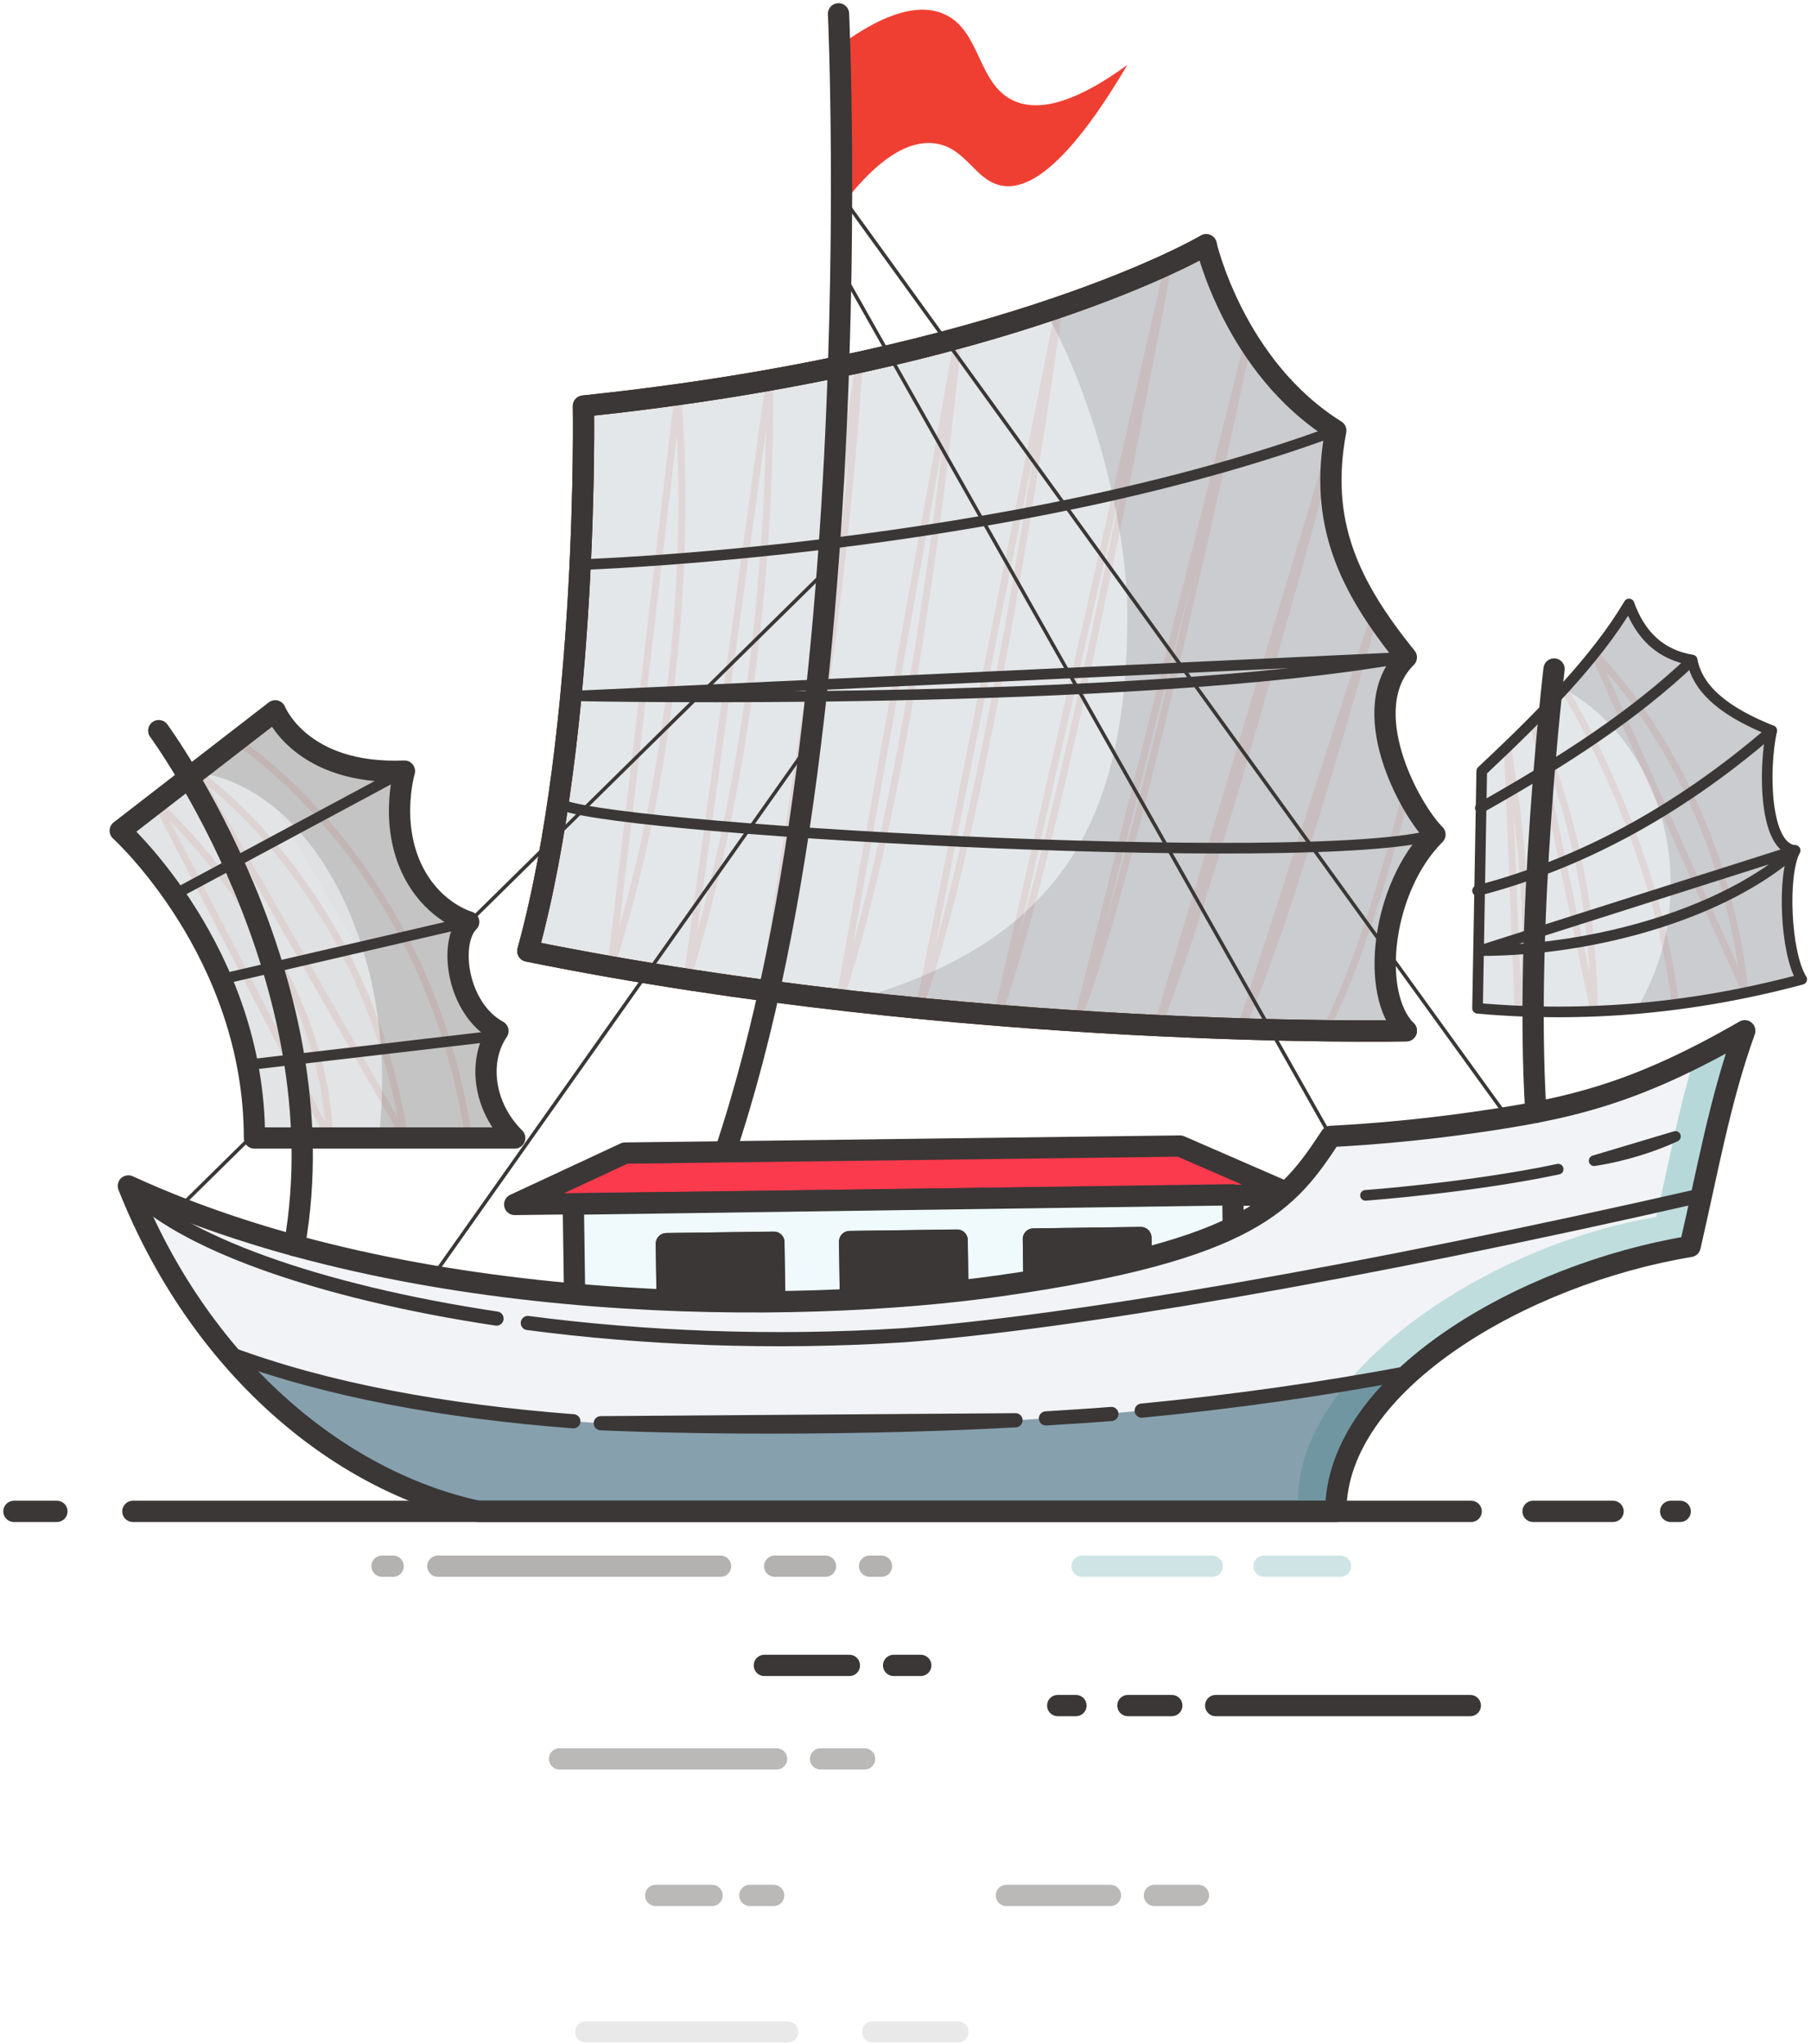 <svg
    width="390"
    height="440"
    viewBox="0 0 390 440"
    fill="none"
    xmlns="http://www.w3.org/2000/svg"
>
    <path
        d="M318.19 217.09C341.46 219.17 364.73 217.09 388 210.852C384.477 205.228 383.775 188.344 386.566 183.105C379.992 182.622 379.705 165.736 381.535 157.31C372.168 153.579 365.627 148.818 364.415 142.113C357.456 140.962 353.183 136.627 350.812 130.038C343.692 142.07 331.859 154.049 319.093 166.017L318.19 217.09Z"
        fill="#CACCCF"
    />
    <path
        d="M182.019 8.959C182.019 8.959 182.019 38.659 182.019 43.297C186.715 37.281 193.948 29.815 201.442 30.895C208.132 31.859 209.952 38.9 215.693 39.959C220.81 40.903 229.138 37.112 242.771 13.979C229.626 23.566 222.431 23.601 218.254 21.663C210.398 18.019 211.273 6.494 203.252 3.002C196.62 0.115 188.212 4.592 182.019 8.959Z"
        fill="#EF3F32"
    />
    <path
        d="M302.855 221.925C302.855 221.925 208.261 223.926 113.668 204.771C126.839 156.875 125.642 87.427 125.642 87.427C217.518 77.82 259.749 52.703 259.749 52.703C259.749 52.703 265.791 79.069 287.658 92.695C283.953 112.413 290.327 126.023 302.855 141.525C291.783 152.596 303.475 174.127 309.022 179.674C297.564 191.131 294.932 214.002 302.855 221.925Z"
        fill="#CACCCF"
    />
    <path
        opacity="0.66"
        d="M182.959 215.512C229.883 202.669 242.771 174.836 242.771 132.239C242.771 111.845 234.441 82.931 225.142 67.136C203.091 74.458 170.208 82.767 125.642 87.427C125.642 87.427 126.839 156.875 113.668 204.771C137.254 209.547 160.839 213.007 182.959 215.512Z"
        fill="#F1F3F6"
    />
    <g opacity="0.3">
        <path
            opacity="0.3"
            d="M302.854 170.498C302.854 170.498 294.587 204.481 285.268 221.984M145.934 85.616C145.934 85.616 152.263 142.692 131.584 208.155L145.934 85.616ZM165.688 81.838C165.688 81.838 167.788 146.924 147.95 210.852L165.688 81.838ZM185.065 78.011C185.065 78.011 180.255 159.022 164.55 213.239L185.065 78.011ZM206.299 72.811C206.299 72.811 197.694 165.788 180.802 215.265L206.299 72.811ZM227.921 67.136C227.921 67.136 213.584 172.943 197.953 217.09L227.921 67.136ZM251.457 57.514C251.457 57.514 228.963 180.585 214.595 219.404L251.457 57.514ZM268.796 73.378C268.796 73.378 245.18 185.914 232.074 219.404L268.796 73.378ZM287.658 92.695C287.658 92.695 260.774 193.763 248.931 221.925L287.658 92.695ZM296.012 132.239C296.012 132.239 277.607 199.152 267.026 221.984L296.012 132.239Z"
            stroke="#B22F22"
            stroke-width="1.526"
            stroke-miterlimit="10"
            stroke-linecap="round"
            stroke-linejoin="round"
        />
    </g>
    <path
        d="M302.855 221.925C302.855 221.925 208.261 223.926 113.668 204.771C126.839 156.875 125.642 87.427 125.642 87.427C217.518 77.82 259.749 52.703 259.749 52.703"
        stroke="#5D1900"
        stroke-width="4.578"
        stroke-miterlimit="10"
        stroke-linecap="round"
        stroke-linejoin="round"
    />
    <path
        d="M302.855 221.925C302.855 221.925 208.261 223.926 113.668 204.771C126.839 156.875 125.642 87.427 125.642 87.427C217.518 77.82 259.749 52.703 259.749 52.703C259.749 52.703 265.791 79.069 287.658 92.695C283.953 112.413 290.327 126.023 302.855 141.525C291.783 152.596 303.475 174.127 309.022 179.674C297.564 191.131 294.932 214.002 302.855 221.925Z"
        stroke="#3A3736"
        stroke-width="4.578"
        stroke-miterlimit="10"
        stroke-linecap="round"
        stroke-linejoin="round"
    />
    <path
        d="M287.658 92.695C217.465 118.636 124.939 121.572 124.939 121.572"
        stroke="#3A3736"
        stroke-width="2.289"
        stroke-miterlimit="10"
        stroke-linecap="round"
        stroke-linejoin="round"
    />
    <path
        d="M180.802 57.514L286.577 244.673"
        stroke="#3A3736"
        stroke-width="0.763"
        stroke-miterlimit="10"
        stroke-linecap="round"
        stroke-linejoin="round"
    />
    <path
        d="M176.309 157.31L94.293 273.287"
        stroke="#3A3736"
        stroke-width="0.763"
        stroke-miterlimit="10"
        stroke-linecap="round"
        stroke-linejoin="round"
    />
    <path
        d="M178.22 122.509L39.279 259.324"
        stroke="#3A3736"
        stroke-width="0.763"
        stroke-miterlimit="10"
        stroke-linecap="round"
        stroke-linejoin="round"
    />
    <path
        d="M182.019 43.297L324.63 240.575"
        stroke="#3A3736"
        stroke-width="0.763"
        stroke-miterlimit="10"
        stroke-linecap="round"
        stroke-linejoin="round"
    />
    <path
        d="M180.577 2.977C180.577 2.977 189.364 194.868 142.527 279.868"
        stroke="#3A3736"
        stroke-width="4.578"
        stroke-miterlimit="10"
        stroke-linecap="round"
        stroke-linejoin="round"
    />
    <path
        d="M278.143 257.201L110.84 259.324L134.596 248.261L254.113 246.745L278.143 257.201Z"
        fill="#FC3A4D"
    />
    <path
        d="M278.143 257.201L110.84 259.324L134.596 248.261L254.113 246.745L278.143 257.201Z"
        stroke="#3A3736"
        stroke-width="4.578"
        stroke-miterlimit="10"
        stroke-linecap="round"
        stroke-linejoin="round"
    />
    <path
        d="M265.487 257.242L123.463 259.25L123.781 281.749L265.805 279.741L265.487 257.242Z"
        fill="#F0FAFC"
    />
    <path
        d="M265.487 257.242L123.463 259.25L123.781 281.749L265.805 279.741L265.487 257.242Z"
        stroke="#3A3736"
        stroke-width="4.578"
        stroke-miterlimit="10"
        stroke-linecap="round"
        stroke-linejoin="round"
    />
    <path
        d="M206.113 266.985L182.966 267.312L183.155 280.649L206.302 280.322L206.113 266.985Z"
        stroke="#3A3736"
        stroke-width="4.578"
        stroke-miterlimit="10"
        stroke-linecap="round"
        stroke-linejoin="round"
    />
    <path
        d="M183.145 280.65L182.975 267.312L206.123 267.018L206.293 280.356"
        stroke="#3A3736"
        stroke-width="4.578"
        stroke-miterlimit="10"
        stroke-linecap="round"
        stroke-linejoin="round"
    />
    <path
        d="M206.113 266.985L182.966 267.312L183.155 280.649L206.302 280.322L206.113 266.985Z"
        fill="#3A3736"
    />
    <path
        d="M183.145 280.65L182.975 267.312L206.123 267.018L206.293 280.356"
        fill="#3A3736"
    />
    <path
        d="M166.652 267.441L143.505 267.768L143.693 281.106L166.841 280.778L166.652 267.441Z"
        stroke="#3A3736"
        stroke-width="4.578"
        stroke-miterlimit="10"
        stroke-linecap="round"
        stroke-linejoin="round"
    />
    <path
        d="M143.682 281.105L143.513 267.767L166.661 267.473L166.83 280.812"
        stroke="#3A3736"
        stroke-width="4.578"
        stroke-miterlimit="10"
        stroke-linecap="round"
        stroke-linejoin="round"
    />
    <path
        d="M166.652 267.441L143.505 267.768L143.693 281.106L166.841 280.778L166.652 267.441Z"
        fill="#3A3736"
    />
    <path
        d="M143.682 281.105L143.513 267.767L166.661 267.473L166.83 280.812"
        fill="#3A3736"
    />
    <path
        d="M245.683 266.436L222.536 266.763L222.725 280.101L245.872 279.774L245.683 266.436Z"
        stroke="#3A3736"
        stroke-width="4.578"
        stroke-miterlimit="10"
        stroke-linecap="round"
        stroke-linejoin="round"
    />
    <path
        d="M222.716 280.103L222.546 266.765L245.694 266.471L245.864 279.809"
        stroke="#3A3736"
        stroke-width="4.578"
        stroke-miterlimit="10"
        stroke-linecap="round"
        stroke-linejoin="round"
    />
    <path
        d="M245.683 266.436L222.536 266.763L222.725 280.101L245.872 279.774L245.683 266.436Z"
        fill="#3A3736"
    />
    <path
        d="M222.716 280.103L222.546 266.765L245.694 266.471L245.864 279.809"
        fill="#3A3736"
    />
    <path
        d="M120.169 172.807C125.709 178.347 283.081 187.303 309.022 179.673M302.854 141.525C243.279 152.206 124.938 149.821 124.938 149.821L302.854 141.525Z"
        stroke="#3A3736"
        stroke-width="2.289"
        stroke-miterlimit="10"
        stroke-linecap="round"
        stroke-linejoin="round"
    />
    <path
        d="M363.956 268.365C367.657 252.46 370.345 236.868 375.74 221.925C351.929 235.639 337.783 238.798 316.818 241.751C306.566 243.196 296.461 244.158 286.576 244.673C277.408 258.599 269.69 269.075 215.392 276.824C171.583 283.075 88.934 283.516 27.642 255.336C42.883 293.721 72.445 318.745 103.013 325.401H287.66C287.739 297.577 328.035 274.304 363.956 268.365Z"
        fill="#F1F3F6"
    />
    <g opacity="0.46">
        <path
            opacity="0.46"
            d="M50.914 264.409C42.913 261.782 35.118 258.773 27.642 255.337C27.804 255.744 27.977 256.142 28.142 256.546C35.512 259.532 43.135 262.138 50.914 264.409Z"
            fill="#1C918E"
        />
        <path
            opacity="0.6"
            d="M364.846 227.806C361.169 240.157 359.7 249.072 356.687 262.02C320.766 267.958 279.597 295.056 279.519 322.88H94.872C93.955 322.681 93.04 322.463 92.126 322.23C95.725 323.541 99.362 324.606 103.013 325.401H287.661C287.739 297.576 328.035 274.303 363.956 268.365C367.657 252.459 370.345 236.867 375.74 221.924C371.877 224.149 368.271 226.093 364.846 227.806Z"
            fill="#1C918E"
        />
    </g>
    <path
        opacity="0.17"
        d="M366.412 257.362C292.21 274.29 241.972 277.662 206.292 280.357C203.537 280.808 218.432 276.391 215.392 276.824C171.584 283.076 88.935 283.517 27.643 255.337C42.883 293.722 72.446 318.746 103.013 325.401H287.661C287.739 297.576 328.035 274.304 363.956 268.365C364.813 264.679 365.617 261.01 366.412 257.362Z"
        fill="#F1F3F6"
    />
    <path
        d="M106.926 283.892C68.25 278.079 38.287 267.216 27.642 255.337C42.883 293.722 72.445 318.746 103.013 325.401H287.66C287.738 297.576 328.034 274.304 363.955 268.365C364.812 264.679 365.616 261.01 366.411 257.362C292.209 274.289 230.313 284.78 194.634 287.475C166.21 289.297 138.365 288.094 113.667 284.842"
        stroke="#3A3736"
        stroke-width="3.052"
        stroke-miterlimit="10"
        stroke-linecap="round"
        stroke-linejoin="round"
    />
    <path
        opacity="0.54"
        d="M223.893 305.474C157.446 309.728 94.551 308.343 48.999 291.285C64.257 309.318 83.425 321.136 103.013 325.401H287.66C287.691 314.489 293.908 304.278 303.619 295.538C278.59 300.274 251.81 303.687 223.893 305.474Z"
        fill="#2D5B72"
    />
    <path
        d="M239.335 304.427C235.118 304.784 229.517 305.105 225.244 305.386M218.694 305.785C190.15 307.375 154.563 307.532 129.372 306.421L218.694 305.785Z"
        stroke="#3A3736"
        stroke-width="3.052"
        stroke-miterlimit="10"
        stroke-linecap="round"
        stroke-linejoin="round"
    />
    <path
        d="M123.477 306.007C95.764 303.878 70.458 299.321 48.999 291.285C64.257 309.318 83.425 321.136 103.013 325.401H287.66C287.691 314.489 293.908 304.278 303.619 295.538C285.231 299.017 265.897 301.783 245.863 303.714"
        stroke="#3A3736"
        stroke-width="3.052"
        stroke-miterlimit="10"
        stroke-linecap="round"
        stroke-linejoin="round"
    />
    <path
        d="M363.956 268.365C367.657 252.46 370.345 236.868 375.74 221.925C351.929 235.639 337.783 238.798 316.818 241.751C306.566 243.196 296.461 244.158 286.576 244.673C277.408 258.599 269.69 269.075 215.392 276.824C171.583 283.075 88.934 283.516 27.642 255.336C42.883 293.721 72.445 318.745 103.013 325.401H287.66C287.739 297.577 328.035 274.304 363.956 268.365Z"
        stroke="#3A3736"
        stroke-width="4.578"
        stroke-miterlimit="10"
        stroke-linecap="round"
        stroke-linejoin="round"
    />
    <path
        d="M54.793 245.017H110.84C103.924 238.101 102.946 228.27 107.232 221.984C98.346 217.097 96.546 202.878 100.938 198.485C100.938 198.485 94.923 196.856 90.476 190.222C83.174 179.327 87.095 166.018 87.095 166.018C64.734 166.952 59.272 153.041 59.272 153.041L25.892 178.852C25.892 178.852 54.793 205.027 54.793 245.017Z"
        fill="#C4C4C4"
    />
    <path
        opacity="0.66"
        d="M81.552 245.017C82.032 241.055 82.285 236.974 82.285 232.801C82.285 197.802 64.641 169.096 42.185 166.253L25.892 178.852C25.892 178.852 54.794 205.027 54.794 245.017H81.552Z"
        fill="#F1F3F6"
    />
    <g opacity="0.3">
        <g opacity="0.3">
            <path
                d="M33.71 172.807C33.71 172.807 69.959 205.634 70.921 245.017L33.71 172.807ZM42.186 166.253C42.186 166.253 78.621 190.825 87.096 244.673L42.186 166.253ZM50.914 159.504C50.914 159.504 92.126 185.693 100.938 245.017L50.914 159.504Z"
                fill="#CACCCF"
            />
            <path
                d="M50.914 159.504C50.914 159.504 92.126 185.693 100.938 245.017M33.71 172.807C33.71 172.807 69.959 205.634 70.921 245.017L33.71 172.807ZM42.186 166.253C42.186 166.253 78.621 190.825 87.096 244.673L42.186 166.253Z"
                stroke="#B22F22"
                stroke-width="1.526"
                stroke-miterlimit="10"
                stroke-linecap="round"
                stroke-linejoin="round"
            />
        </g>
    </g>
    <path
        d="M54.793 245.017H110.84C103.924 238.101 102.946 228.27 107.232 221.984C98.346 217.097 96.546 202.878 100.938 198.485C100.938 198.485 94.923 196.856 90.476 190.222C83.174 179.327 87.095 166.018 87.095 166.018C64.734 166.952 59.272 153.041 59.272 153.041L25.892 178.852C25.892 178.852 54.793 205.027 54.793 245.017Z"
        stroke="#3A3736"
        stroke-width="4.578"
        stroke-miterlimit="10"
        stroke-linecap="round"
        stroke-linejoin="round"
    />
    <path
        opacity="0.66"
        d="M352.5 217.137C357.078 209.579 359.778 200.356 359.778 190.392C359.778 171.761 350.368 155.707 336.803 148.341C331.424 154.239 325.374 160.13 319.093 166.018L318.19 217.09C329.626 218.112 341.063 218.124 352.5 217.137Z"
        fill="#F1F3F6"
    />
    <g opacity="0.3">
        <path
            opacity="0.3"
            d="M336.803 148.341C336.803 148.341 356.36 179.525 360.806 216.247M324.63 160.754C324.63 160.754 331.718 202.116 326.928 217.592L324.63 160.754ZM343.301 140.766C343.301 140.766 370.455 166.189 375.74 213.239L343.301 140.766ZM330.155 155.313C330.155 155.313 343.301 180.93 343.301 217.87L330.155 155.313Z"
            stroke="#B22F22"
            stroke-width="1.526"
            stroke-miterlimit="10"
            stroke-linecap="round"
            stroke-linejoin="round"
        />
    </g>
    <path
        d="M318.786 173.954C337.19 163.577 351.944 153.957 364.415 142.113M318.19 217.09C341.46 219.17 364.73 217.09 388 210.852C384.477 205.228 383.775 188.344 386.566 183.105C379.992 182.622 379.705 165.736 381.535 157.31C372.168 153.579 365.627 148.818 364.415 142.113C357.456 140.962 353.183 136.627 350.812 130.038C343.692 142.07 331.859 154.049 319.093 166.017L318.19 217.09Z"
        stroke="#3A3736"
        stroke-width="2.289"
        stroke-miterlimit="10"
        stroke-linecap="round"
        stroke-linejoin="round"
    />
    <path
        d="M359.778 325.401H361.834"
        stroke="#3A3736"
        stroke-width="4.578"
        stroke-miterlimit="10"
        stroke-linecap="round"
        stroke-linejoin="round"
    />
    <path
        d="M330.145 325.401H347.373"
        stroke="#3A3736"
        stroke-width="4.578"
        stroke-miterlimit="10"
        stroke-linecap="round"
        stroke-linejoin="round"
    />
    <path
        d="M28.613 325.401H316.818"
        stroke="#3A3736"
        stroke-width="4.578"
        stroke-miterlimit="10"
        stroke-linecap="round"
        stroke-linejoin="round"
    />
    <path
        d="M3 325.401H12.249"
        stroke="#3A3736"
        stroke-width="4.578"
        stroke-miterlimit="10"
        stroke-linecap="round"
        stroke-linejoin="round"
    />
    <g opacity="0.48">
        <path
            opacity="0.48"
            d="M272.205 337.204H288.683"
            stroke="#298589"
            stroke-width="4.578"
            stroke-miterlimit="10"
            stroke-linecap="round"
            stroke-linejoin="round"
        />
        <path
            opacity="0.48"
            d="M233.026 337.204H261.05"
            stroke="#298589"
            stroke-width="4.578"
            stroke-miterlimit="10"
            stroke-linecap="round"
            stroke-linejoin="round"
        />
    </g>
    <path
        d="M192.441 358.563H198.29"
        stroke="#3A3736"
        stroke-width="4.578"
        stroke-miterlimit="10"
        stroke-linecap="round"
        stroke-linejoin="round"
    />
    <path
        d="M164.604 358.563H182.917"
        stroke="#3A3736"
        stroke-width="4.578"
        stroke-miterlimit="10"
        stroke-linecap="round"
        stroke-linejoin="round"
    />
    <path
        d="M34.188 157.31C34.188 157.31 73.554 210.852 63.414 268.165"
        stroke="#3A3736"
        stroke-width="4.578"
        stroke-miterlimit="10"
        stroke-linecap="round"
        stroke-linejoin="round"
    />
    <path
        d="M37.499 192.636L87.095 166.018"
        stroke="#3A3736"
        stroke-width="2.289"
        stroke-miterlimit="10"
        stroke-linecap="round"
        stroke-linejoin="round"
    />
    <path
        d="M47.627 210.852L100.938 198.485"
        stroke="#3A3736"
        stroke-width="2.289"
        stroke-miterlimit="10"
        stroke-linecap="round"
        stroke-linejoin="round"
    />
    <path
        d="M54.088 229.182L106.578 223.05"
        stroke="#3A3736"
        stroke-width="2.289"
        stroke-miterlimit="10"
        stroke-linecap="round"
        stroke-linejoin="round"
    />
    <g opacity="0.62">
        <path
            opacity="0.62"
            d="M187.272 337.204H189.834"
            stroke="#3A3736"
            stroke-width="4.578"
            stroke-miterlimit="10"
            stroke-linecap="round"
            stroke-linejoin="round"
        />
        <path
            opacity="0.62"
            d="M166.83 337.204H177.778"
            stroke="#3A3736"
            stroke-width="4.578"
            stroke-miterlimit="10"
            stroke-linecap="round"
            stroke-linejoin="round"
        />
        <path
            opacity="0.62"
            d="M94.293 337.204H155.172"
            stroke="#3A3736"
            stroke-width="4.578"
            stroke-miterlimit="10"
            stroke-linecap="round"
            stroke-linejoin="round"
        />
        <path
            opacity="0.62"
            d="M82.268 337.204H84.663"
            stroke="#3A3736"
            stroke-width="4.578"
            stroke-miterlimit="10"
            stroke-linecap="round"
            stroke-linejoin="round"
        />
    </g>
    <path
        d="M261.798 367.208H316.632"
        stroke="#3A3736"
        stroke-width="4.578"
        stroke-miterlimit="10"
        stroke-linecap="round"
        stroke-linejoin="round"
    />
    <path
        d="M242.894 367.208H252.347"
        stroke="#3A3736"
        stroke-width="4.578"
        stroke-miterlimit="10"
        stroke-linecap="round"
        stroke-linejoin="round"
    />
    <path
        d="M227.78 367.208H231.705"
        stroke="#3A3736"
        stroke-width="4.578"
        stroke-miterlimit="10"
        stroke-linecap="round"
        stroke-linejoin="round"
    />
    <g opacity="0.59">
        <path
            opacity="0.59"
            d="M176.708 378.691H186.187"
            stroke="#3A3736"
            stroke-width="4.578"
            stroke-miterlimit="10"
            stroke-linecap="round"
            stroke-linejoin="round"
        />
        <path
            opacity="0.59"
            d="M120.502 378.691H167.241"
            stroke="#3A3736"
            stroke-width="4.578"
            stroke-miterlimit="10"
            stroke-linecap="round"
            stroke-linejoin="round"
        />
    </g>
    <g opacity="0.59">
        <path
            opacity="0.59"
            d="M248.606 408.088H258.086"
            stroke="#3A3736"
            stroke-width="4.578"
            stroke-miterlimit="10"
            stroke-linecap="round"
            stroke-linejoin="round"
        />
        <path
            opacity="0.59"
            d="M216.731 408.088H239.14"
            stroke="#3A3736"
            stroke-width="4.578"
            stroke-miterlimit="10"
            stroke-linecap="round"
            stroke-linejoin="round"
        />
    </g>
    <g opacity="0.59">
        <path
            opacity="0.59"
            d="M161.476 408.088H166.613"
            stroke="#3A3736"
            stroke-width="4.578"
            stroke-miterlimit="10"
            stroke-linecap="round"
            stroke-linejoin="round"
        />
        <path
            opacity="0.59"
            d="M141.202 408.088H153.344"
            stroke="#3A3736"
            stroke-width="4.578"
            stroke-miterlimit="10"
            stroke-linecap="round"
            stroke-linejoin="round"
        />
    </g>
    <g opacity="0.33">
        <path
            opacity="0.33"
            d="M187.927 437.488H206.293"
            stroke="#3A3736"
            stroke-width="4.578"
            stroke-miterlimit="10"
            stroke-linecap="round"
            stroke-linejoin="round"
        />
        <path
            opacity="0.33"
            d="M126.169 437.488H169.585"
            stroke="#3A3736"
            stroke-width="4.578"
            stroke-miterlimit="10"
            stroke-linecap="round"
            stroke-linejoin="round"
        />
    </g>
    <path
        d="M294.061 257.362C294.061 257.362 316.818 255.696 335.556 251.724M343.301 249.901C349.89 248.906 356.363 246.744 360.806 244.673L343.301 249.901Z"
        stroke="#3A3736"
        stroke-width="2.289"
        stroke-miterlimit="10"
        stroke-linecap="round"
        stroke-linejoin="round"
    />
    <path
        d="M318.19 191.762C339.449 186.25 360.806 175.215 381.536 157.31M318.786 204.669C344.248 204.669 371.885 196.241 386.566 183.104L318.786 204.669Z"
        stroke="#3A3736"
        stroke-width="2.289"
        stroke-miterlimit="10"
        stroke-linecap="round"
        stroke-linejoin="round"
    />
    <path
        d="M334.668 144.037C334.668 144.037 328.207 198.485 330.747 239.486"
        stroke="#3A3736"
        stroke-width="4.578"
        stroke-miterlimit="10"
        stroke-linecap="round"
        stroke-linejoin="round"
    />
</svg>
